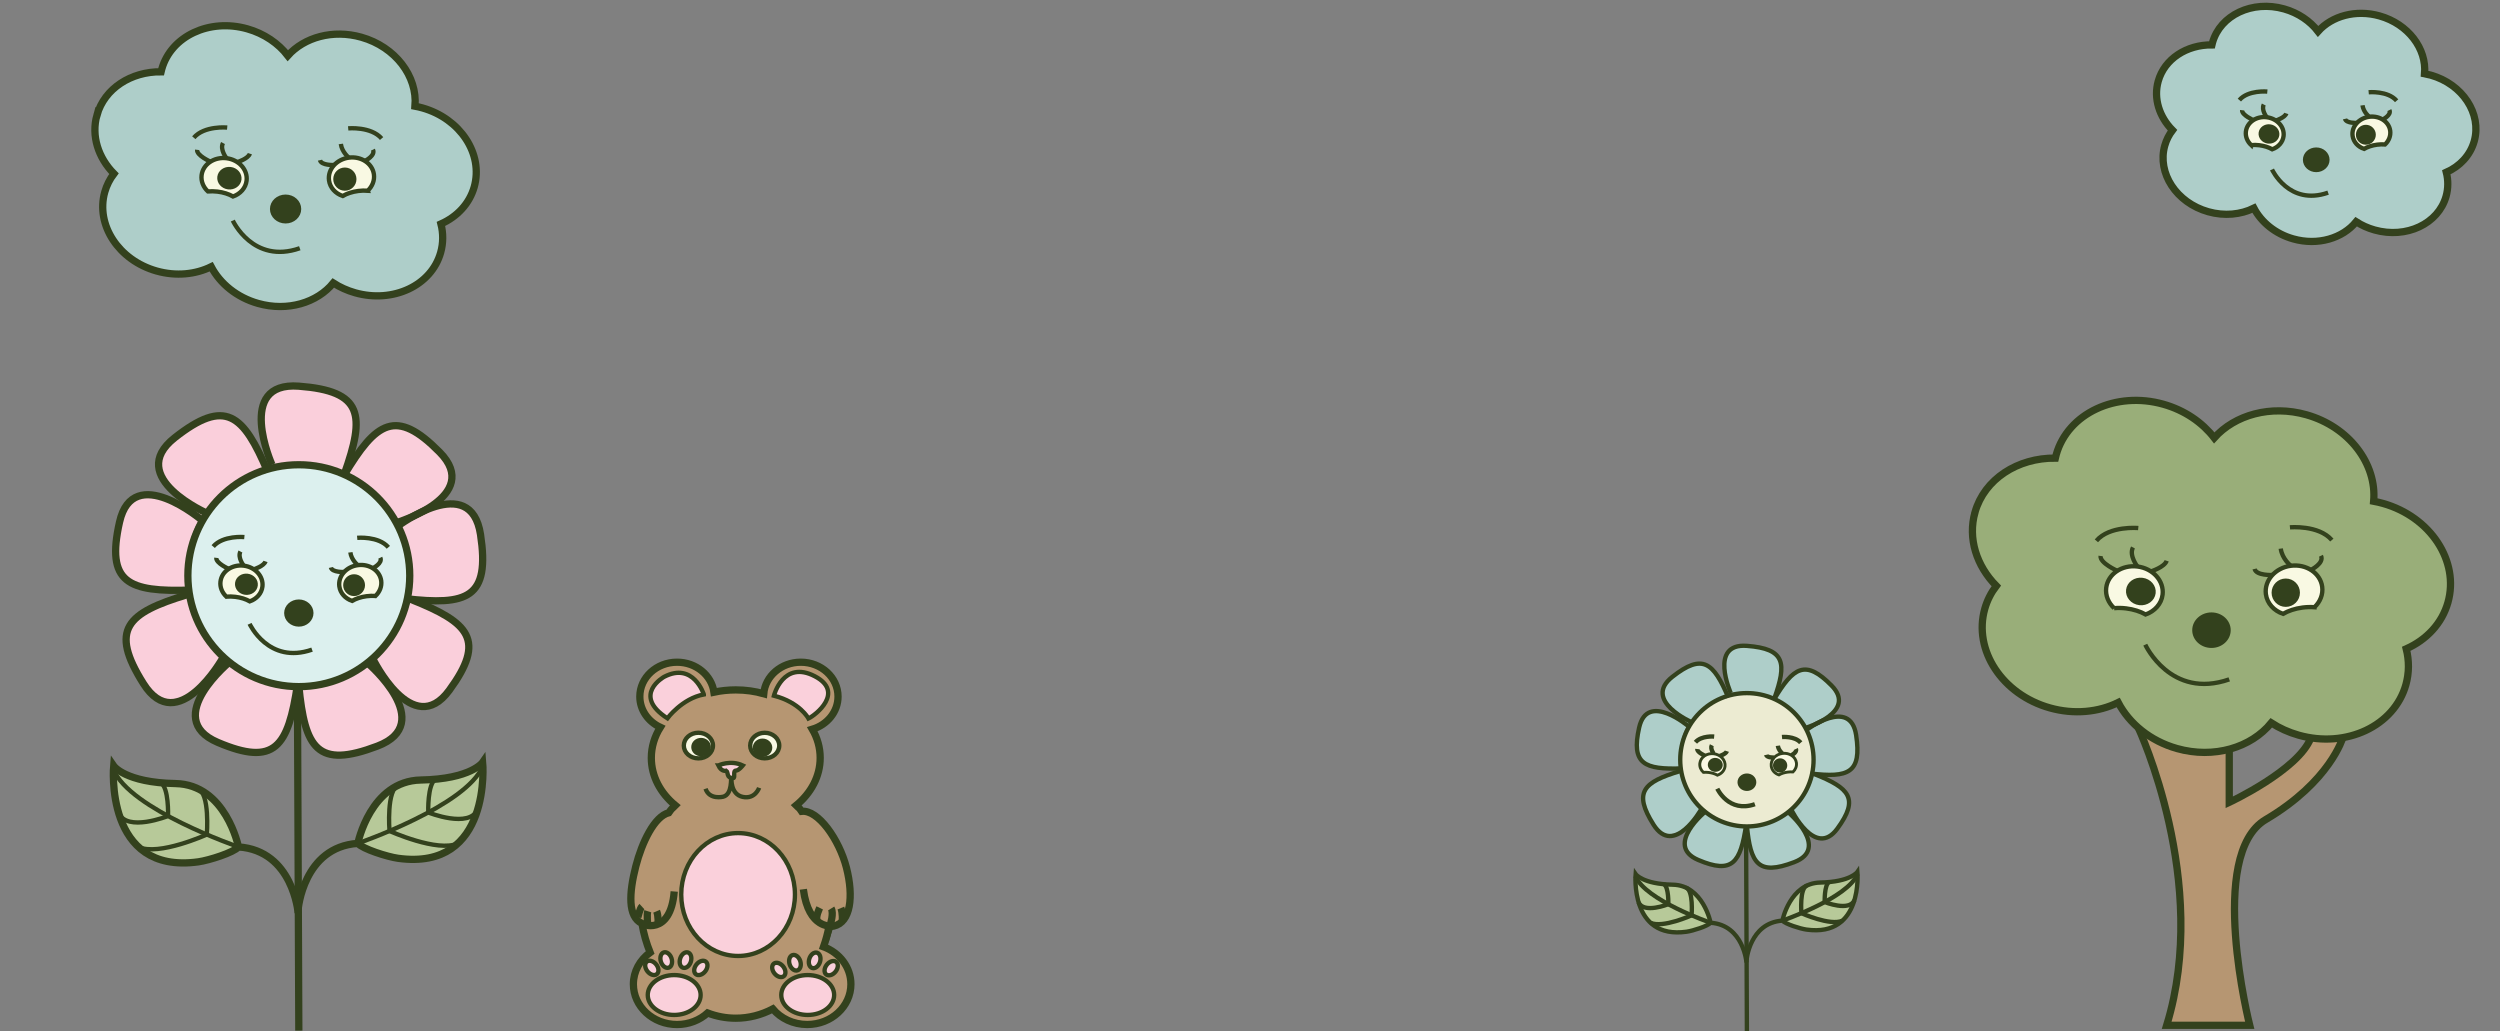 <?xml version="1.0" encoding="UTF-8"?>
<svg xmlns="http://www.w3.org/2000/svg" viewBox="0 0 1718.9 708.99">
  <rect x="0" y="0" width="1718.9" height="708.99" fill="#808080" stroke="none"/>
  <defs>
    <style>
      .cls-1 {
        fill: #f9f9e4;
      }

      .cls-1, .cls-2, .cls-3, .cls-4, .cls-5, .cls-6, .cls-7, .cls-8 {
        stroke: #33411d;
        stroke-miterlimit: 10;
      }

      .cls-1, .cls-5, .cls-6, .cls-7 {
        stroke-width: 3px;
      }

      .cls-9 {
        fill: #aecec9;
      }

      .cls-2, .cls-4 {
        stroke-width: 2px;
      }

      .cls-2, .cls-6, .cls-8 {
        fill: none;
      }

      .cls-10 {
        fill: #dcf0ee;
      }

      .cls-11 {
        fill: #99ae79;
      }

      .cls-12 {
        fill: #ecebd2;
      }

      .cls-3, .cls-13 {
        fill: #b69672;
      }

      .cls-3, .cls-8 {
        stroke-width: 5px;
      }

      .cls-4, .cls-7 {
        fill: #33411d;
      }

      .cls-14 {
        fill: #facfdb;
      }

      .cls-15 {
        fill: #b7c999;
      }

      .cls-5 {
        fill: #fad0db;
      }

      .cls-16 {
        fill: #f9f9e3;
      }
    </style>
  </defs>
  <g id="Layer_3" data-name="Layer 3">
    <path class="cls-13" d="M1470.19,500.36s26.47,25.32,62.55,14.78v36.53s51.43-25.98,56.13-44.36l21.93-.13s-15.66,34.64-43.23,50.14c-27.57,15.5-29.08,40.65-29.08,40.65,0,0-9.14,36.97,8.32,106.99h-57.09s29.93-93.6-19.53-204.59Z"/>
    <path class="cls-11" d="M1456.39,483.02s-50.19,21.89-83.14-20.97c0,0-23.05-24.84-.68-59.21,0,0-40.21-40.44,3.76-76.54,0,0,19.68-12.31,36.85-11.31,0,0,9.29-35.02,48.21-39.31s61.03,25.41,61.03,25.41c0,0,19.34-27.48,63.33-15.91,43.99,11.57,46.82,50.95,46.28,59.47,0,0,44.47,10.82,50.17,40.93s-4.85,52.07-27.78,60.55c0,0,2.15,45.35-24.16,54.24,0,0-23.92,19.85-68.62-3.34,0,0-17.59,27.53-60.88,17.91-43.29-9.62-44.37-31.92-44.37-31.92Z"/>
    <path class="cls-16" d="M1453.07,418.01s-15.11-18.74,6.97-27.03c22.08-8.29,29.45,16.49,26.26,20.2s-7.56,11.38-10.35,11.15-14.73-5.88-22.89-4.32Z"/>
    <path class="cls-16" d="M1591.74,417.28s15.11-18.74-6.97-27.03c-22.08-8.29-29.45,16.49-26.26,20.2s7.56,11.38,10.35,11.15,14.73-5.88,22.89-4.32Z"/>
    <path class="cls-9" d="M1550.22,142.59s-33.53,14.63-55.54-14.01c0,0-15.4-16.59-.45-39.56,0,0-26.86-27.02,2.51-51.13,0,0,13.14-8.22,24.62-7.55,0,0,6.21-23.39,32.21-26.26,26-2.86,40.77,16.97,40.77,16.97,0,0,12.92-18.36,42.31-10.63,29.39,7.73,31.28,34.04,30.92,39.72,0,0,29.71,7.23,33.51,27.34,3.8,20.11-3.24,34.79-18.56,40.45,0,0,1.43,30.29-16.14,36.23,0,0-15.98,13.26-45.84-2.23,0,0-11.75,18.39-40.67,11.97-28.92-6.43-29.64-21.32-29.64-21.32Z"/>
    <path class="cls-16" d="M1547.49,99.97s-10.09-12.52,4.66-18.06c14.75-5.54,19.67,11.02,17.54,13.5s-5.05,7.6-6.91,7.45-9.84-3.93-15.29-2.89Z"/>
    <path class="cls-16" d="M1640.13,99.48s10.09-12.52-4.66-18.06c-14.75-5.54-19.67,11.02-17.54,13.5s5.05,7.6,6.91,7.45,9.84-3.93,15.29-2.89Z"/>
    <path class="cls-9" d="M145.83,182.78s-40.03,17.46-66.32-16.73c0,0-18.39-19.81-.54-47.23,0,0-32.08-32.26,3-61.05,0,0,15.69-9.82,29.4-9.02,0,0,7.41-27.93,38.46-31.35,31.05-3.42,48.68,20.27,48.68,20.27,0,0,15.42-21.92,50.51-12.69,35.09,9.23,37.35,40.64,36.92,47.43,0,0,35.47,8.63,40.02,32.65,4.54,24.02-3.87,41.53-22.16,48.3,0,0,1.71,36.17-19.27,43.26,0,0-19.08,15.83-54.74-2.66,0,0-14.03,21.96-48.56,14.29-34.53-7.67-35.39-25.46-35.39-25.46Z"/>
    <path class="cls-16" d="M142.56,131.89s-12.05-14.95,5.56-21.56c17.61-6.61,23.49,13.16,20.95,16.11s-6.03,9.07-8.25,8.9-11.75-4.69-18.26-3.45Z"/>
    <path class="cls-16" d="M253.17,131.31s12.05-14.95-5.56-21.56c-17.61-6.61-23.49,13.16-20.95,16.11s6.03,9.07,8.25,8.9,11.75-4.69,18.26-3.45Z"/>
    <path class="cls-9" d="M1219.19,480.54c8.79-24.63,7.74-34.47-18.75-36.47-26.48-2-11.08,32.47-11.08,32.47,0,0,9.36-1.64,15.16-1.03,9.84,1.03,14.67,5.03,14.67,5.03Z"/>
    <path class="cls-9" d="M1187.33,479.48c-7.76-24.98-13.78-29.92-36.16-15.62-22.38,14.3,10.64,32.62,10.64,32.62,0,0,6.5-6.93,11.51-9.92,8.48-5.08,14.02-7.08,14.02-7.08Z"/>
    <path class="cls-9" d="M1242.25,502.63c23.22-12.04,29.63-16.8,11.61-36.31-18.02-19.51-32.85,14.18-32.85,14.18,0,0,7.97,5.18,11.8,9.57,6.5,7.45,9.44,12.55,9.44,12.55Z"/>
    <path class="cls-9" d="M1243.74,531.34c25.88,3.79,35.31.82,32.08-25.54s-34.02-4.49-34.02-4.49c0,0,3.44,8.86,3.98,14.66.92,9.85-2.05,15.37-2.05,15.37Z"/>
    <path class="cls-9" d="M1201.08,567.81c2.55,26.03,7.7,34.47,32.51,24.99,24.81-9.48-3.83-34.1-3.83-34.1,0,0-7.77,5.47-13.27,7.4-9.34,3.26-15.41,1.71-15.41,1.71Z"/>
    <path class="cls-9" d="M1199.91,566.64c-2.55,26.03-7.7,34.47-32.51,24.99-24.81-9.48,3.83-34.1,3.83-34.1,0,0,7.77,5.47,13.27,7.4,9.34,3.26,15.41,1.71,15.41,1.71Z"/>
    <path class="cls-9" d="M1161.94,496.26c-23.21-11.32-35.77-11.43-37.38,16.17-1.34,23.06,30.64,14.4,30.64,14.4,0,0-.71-9.85.44-15.81,1.94-10.11,6.3-14.76,6.3-14.76Z"/>
    <path class="cls-9" d="M1156.04,531.15c-25.16,5.79-35,13.61-18.9,36.08,13.46,18.78,33.62-10.48,33.62-10.48,0,0-6.7-5.53-9.56-10.88-4.85-9.08-5.16-14.72-5.16-14.72Z"/>
    <path class="cls-9" d="M1229.99,557.98c14.96,21.05,24.99,25.82,39.61,2.36,12.21-19.61-22.52-27.07-22.52-27.07,0,0-2.55,8.31-6.4,12.99-6.54,7.95-10.68,11.72-10.68,11.72Z"/>
    <circle class="cls-12" cx="1200.55" cy="522.39" r="45.84"/>
    <path class="cls-16" d="M1233.07,531.27s6.88-8.7-3.18-12.55c-10.06-3.85-13.41,7.66-11.96,9.38,1.45,1.72,3.44,5.28,4.71,5.18s6.71-2.73,10.42-2.01Z"/>
    <path class="cls-16" d="M1170.89,531.37s-6.88-8.7,3.18-12.55c10.06-3.85,13.41,7.66,11.96,9.38-1.45,1.72-3.44,5.28-4.71,5.18s-6.71-2.73-10.42-2.01Z"/>
    <path class="cls-15" d="M1225.48,632.99s6.12-24.2,21.46-25.66c15.34-1.45,26.2-2.05,28.59-6.37,2.4-4.32.9,15.19.9,15.19,0,0-6.33,20.7-18.52,22.03s-23.36,2.29-32.43-5.2Z"/>
    <path class="cls-15" d="M1176.04,634.67s-6.12-24.2-21.46-25.66c-15.34-1.45-26.2-2.05-28.59-6.37-2.4-4.32-.9,15.19-.9,15.19,0,0,6.33,20.7,18.52,22.03,12.19,1.33,23.36,2.29,32.43-5.2Z"/>
    <path class="cls-14" d="M235.56,326.2c14.63-40.99,12.87-57.35-31.19-60.68-44.06-3.33-18.44,54.03-18.44,54.03,0,0,15.57-2.72,25.22-1.71,16.37,1.71,24.41,8.36,24.41,8.36Z"/>
    <path class="cls-14" d="M182.55,324.44c-12.91-41.56-22.93-49.78-60.17-25.99-37.24,23.79,17.7,54.28,17.7,54.28,0,0,10.82-11.53,19.14-16.51,14.12-8.46,23.33-11.78,23.33-11.78Z"/>
    <path class="cls-14" d="M273.93,362.95c38.63-20.04,49.3-27.95,19.32-60.41-29.98-32.46-54.65,23.59-54.65,23.59,0,0,13.25,8.62,19.63,15.93,10.81,12.4,15.71,20.89,15.71,20.89Z"/>
    <path class="cls-14" d="M276.4,410.72c43.06,6.3,58.76,1.37,53.38-42.49-5.38-43.86-56.6-7.48-56.6-7.48,0,0,5.73,14.74,6.63,24.4,1.53,16.39-3.41,25.57-3.41,25.57Z"/>
    <path class="cls-14" d="M205.43,471.4c4.25,43.31,12.82,57.36,54.09,41.58,41.28-15.78-6.37-56.73-6.37-56.73,0,0-12.93,9.1-22.08,12.31-15.53,5.43-25.64,2.84-25.64,2.84Z"/>
    <path class="cls-14" d="M203.48,469.46c-4.25,43.31-12.82,57.36-54.09,41.58-41.28-15.78,6.37-56.73,6.37-56.73,0,0,12.93,9.1,22.08,12.31,15.53,5.43,25.64,2.84,25.64,2.84Z"/>
    <path class="cls-14" d="M140.3,352.35c-38.61-18.84-59.52-19.01-62.2,26.91-2.24,38.37,50.98,23.96,50.98,23.96,0,0-1.18-16.39.73-26.31,3.23-16.82,10.48-24.56,10.48-24.56Z"/>
    <path class="cls-14" d="M130.48,410.41c-41.87,9.63-58.24,22.65-31.44,60.03,22.39,31.24,55.93-17.43,55.93-17.43,0,0-11.15-9.2-15.91-18.1-8.07-15.11-8.58-24.49-8.58-24.49Z"/>
    <path class="cls-14" d="M253.52,455.06c24.9,35.02,41.59,42.97,65.91,3.92,20.32-32.62-37.47-45.03-37.47-45.03,0,0-4.24,13.82-10.66,21.62-10.88,13.22-17.78,19.49-17.78,19.49Z"/>
    <circle class="cls-10" cx="204.54" cy="395.82" r="76.28"/>
    <path class="cls-16" d="M258.64,410.6s11.45-14.47-5.28-20.88c-16.74-6.4-22.32,12.74-19.9,15.6,2.41,2.86,5.73,8.79,7.84,8.61s11.16-4.54,17.35-3.34Z"/>
    <path class="cls-16" d="M155.19,410.77s-11.45-14.47,5.28-20.88c16.74-6.4,22.32,12.74,19.9,15.6-2.41,2.86-5.73,8.79-7.84,8.61s-11.16-4.54-17.35-3.34Z"/>
    <path class="cls-15" d="M246.03,579.86s10.18-40.27,35.71-42.69,43.59-3.42,47.57-10.6c3.99-7.18,1.49,25.28,1.49,25.28,0,0-10.52,34.45-30.81,36.66s-38.86,3.82-53.96-8.66Z"/>
    <path class="cls-15" d="M163.75,582.65s-10.18-40.27-35.71-42.69c-25.52-2.42-43.59-3.42-47.57-10.6-3.99-7.18-1.49,25.28-1.49,25.28,0,0,10.52,34.45,30.81,36.66,20.28,2.21,38.86,3.82,53.96-8.66Z"/>
  </g>
  <g id="Layer_1" data-name="Layer 1">
    <path class="cls-3" d="M566.22,650.97c1.58-4.45,2.84-9.11,3.77-13.94,1.09.04,2.16-.05,3.22-.28,11.63-2.54,13.89-20.16,8.76-40.19-4.95-19.32-19.51-40.06-30.85-38.72-2.57-3.73-.67-.97-3.73-4.08,10.23-8.43,16.53-19.95,16.53-32.67,0-7.03-1.93-13.71-5.39-19.69,10.25-3.08,17.66-11.98,17.66-22.47,0-13.05-11.46-23.63-25.59-23.63-13.42,0-24.42,9.54-25.5,21.68-6.02-1.7-12.49-2.63-19.23-2.63-5.18,0-10.2.55-14.98,1.57-1.6-11.63-12.35-20.62-25.38-20.62-14.13,0-25.59,10.58-25.59,23.63,0,9.23,5.74,17.23,14.1,21.12-3.97,6.33-6.2,13.47-6.2,21.05,0,12.71,6.3,24.24,16.53,32.67-2.91,2.95-2.05,1.51-4.52,5.02-9.87,2.5-18.44,20.31-22.67,36.79-4.73,18.45-5.57,34.79,4.2,39.34,1.19,7.03,3.11,13.72,5.63,19.96-7,5.08-11.5,12.96-11.5,21.81,0,15.31,13.44,27.72,30.02,27.72,8.19,0,15.6-3.03,21.02-7.94,6.12,2.34,12.61,3.6,19.34,3.6,9.03,0,17.63-2.27,25.47-6.37,5.49,6.51,14.06,10.7,23.69,10.7,16.58,0,30.02-12.41,30.02-27.72,0-11.66-7.79-21.63-18.83-25.72Z"/>
    <path class="cls-5" d="M532.11,478.32s6.34-24.73,28.13-13.34c20.68,10.82.64,26.69-4.39,29.01,0,0-5.77-11.02-23.74-15.67Z"/>
    <path class="cls-5" d="M483.92,477.46s-7.15-22.59-27.32-12.09c0,0-22.51,12.51,2.28,28.51,0,0,10.09-13.62,25.04-16.41Z"/>
    <ellipse class="cls-1" cx="480.19" cy="512.62" rx="10.03" ry="8.81"/>
    <ellipse class="cls-1" cx="525.79" cy="512.62" rx="10" ry="8.79"/>
    <path class="cls-5" d="M493.89,526.31s8.33-4.01,16.82,0c0,0-2.76,3.5-4.65,3.5-2.41,0-.27,5.13-1.92,5.16-4.97.09-3.2-4.01-4.81-5.06,0,0-3.2,1.05-5.45-3.6Z"/>
    <path class="cls-6" d="M485.11,542.3c2.66,7.86,12.09,5.5,12.09,5.5,6.63-1.69,4.99-13.42,5.75-12.83,0,0-.91,11.12,7.69,12.94s11.31-6.26,11.31-6.26"/>
    <ellipse class="cls-7" cx="482.04" cy="513.66" rx="5.27" ry="4.83"/>
    <ellipse class="cls-7" cx="524.28" cy="514.08" rx="5.22" ry="4.79"/>
    <ellipse class="cls-5" cx="507.48" cy="615.04" rx="39.09" ry="42.24"/>
    <ellipse class="cls-5" cx="463.55" cy="684.13" rx="18.18" ry="13.71"/>
    <ellipse class="cls-5" cx="555.35" cy="684.13" rx="18.18" ry="13.71"/>
    <ellipse class="cls-5" cx="458.06" cy="660.11" rx="3.83" ry="5.51" transform="translate(-181.98 174.4) rotate(-18.05)"/>
    <ellipse class="cls-5" cx="471.33" cy="660.11" rx="5.51" ry="3.83" transform="translate(-302.33 903.73) rotate(-71.95)"/>
    <ellipse class="cls-5" cx="481.87" cy="665.49" rx="5.51" ry="3.83" transform="translate(-338.81 625.91) rotate(-51.33)"/>
    <ellipse class="cls-5" cx="448.16" cy="665.49" rx="3.83" ry="5.51" transform="translate(-317.56 425.92) rotate(-38.67)"/>
    <ellipse class="cls-5" cx="535.47" cy="666.9" rx="3.83" ry="5.51" transform="translate(-299.3 480.78) rotate(-38.67)"/>
    <ellipse class="cls-5" cx="571.49" cy="665.67" rx="5.51" ry="3.83" transform="translate(-305.32 695.94) rotate(-51.33)"/>
    <ellipse class="cls-5" cx="560.12" cy="660.29" rx="5.51" ry="3.83" transform="translate(-241.22 988.28) rotate(-71.95)"/>
    <ellipse class="cls-5" cx="546.57" cy="661.97" rx="3.83" ry="5.51" transform="translate(-178.2 201.91) rotate(-18.05)"/>
    <path class="cls-8" d="M441.38,634.56c-.95,1.11,19.72,9.63,22.18-21.62"/>
    <path class="cls-8" d="M570.58,636.85c.41-1.25,2.85-9.09.9-12.22"/>
    <path class="cls-8" d="M552.35,611.41c1.8,14.1,6.78,20.23,11.07,22.99,3.79,2.44,7.05,2.26,7.1,2.62,0,0,.02-.06.06-.17"/>
    <path class="cls-8" d="M438.54,630.7s1.4-6.12,2.81-7.4"/>
    <path class="cls-8" d="M445.38,636.2s-.8-7.15,0-9.68"/>
    <path class="cls-8" d="M452.45,635.35s.39-5.62-.99-8.83"/>
    <path class="cls-8" d="M579.13,633.18s.39-5.62-.99-8.83"/>
    <path class="cls-8" d="M563.61,624.22s-3.23,6.48-1.67,9.1"/>
    <ellipse class="cls-4" cx="1592.55" cy="109.87" rx="8.17" ry="7.5"/>
    <g>
      <ellipse class="cls-4" cx="1560.2" cy="92.12" rx="5.66" ry="6.17" transform="translate(1281.17 1629.93) rotate(-83.1)"/>
      <path class="cls-6" d="M1549.31,82.61s-8.09-3.58-7.7-6.83"/>
      <path class="cls-6" d="M1558.52,80.61s-3.96-5.07-2.02-8.74"/>
      <path class="cls-6" d="M1564.74,82.87s6.27-1.95,7.24-4.88"/>
      <path class="cls-6" d="M1547.83,99.75c1.74-.15,3.6-.13,5.52.1,3.42.41,6.5,1.42,8.96,2.8,4.17-1.48,7.27-4.85,7.78-9.1.76-6.28-4.42-12.08-11.57-12.94-7.15-.87-13.57,3.52-14.33,9.81-.43,3.53,1.02,6.9,3.64,9.34Z"/>
    </g>
    <g>
      <circle class="cls-4" cx="1626.67" cy="92.65" r="5.85"/>
      <path class="cls-6" d="M1620.56,84.52s-7.48.36-8.2-2.79"/>
      <path class="cls-6" d="M1628.98,80.3s-3.99-3.17-4.62-7.9"/>
      <path class="cls-6" d="M1638.21,82.2s6.28-3.13,4.63-6.52"/>
      <path class="cls-6" d="M1639.87,99.32c-1.74-.13-3.6-.09-5.51.16-3.41.45-6.49,1.49-8.93,2.89-4.18-1.43-7.32-4.78-7.88-9.02-.83-6.27,4.29-12.12,11.43-13.06s13.6,3.38,14.43,9.65c.46,3.52-.95,6.91-3.54,9.38Z"/>
    </g>
    <path class="cls-6" d="M1562.14,116.52s11.66,25.33,38.57,15.94"/>
    <path class="cls-6" d="M1628.59,63.43s13.19-1.21,19.24,5.85"/>
    <path class="cls-6" d="M1558.93,62.96s-13.19-1.21-19.24,5.85"/>
    <path class="cls-8" d="M1483.92,55.77c-3.39,12.01.75,24.59,9.79,33.76-2.38,3.11-4.19,6.65-5.3,10.57-5.35,18.95,8.03,39.3,29.87,45.47,11.18,3.15,22.41,1.98,31.42-2.46,5.1,9.69,14.71,17.67,27.02,21.14,16.94,4.78,34-.39,43.29-11.79,3.76,2.42,7.99,4.35,12.6,5.65,21.84,6.16,43.88-4.21,49.22-23.15,1.55-5.51,1.52-11.14.16-16.5,9.27-4.13,16.42-11.6,19.17-21.33,5.35-18.95-8.03-39.3-29.87-45.47-1.42-.4-2.84-.73-4.26-.99,1.52-17.16-11.27-34.18-30.92-39.72-16.36-4.61-32.82.04-42.31,10.63-5.46-7.07-13.55-12.69-23.35-15.45-21.84-6.16-43.88,4.21-49.22,23.15-.15.53-.28,1.05-.4,1.58-17.28-.16-32.59,9.56-36.92,24.93Z"/>
    <ellipse class="cls-4" cx="196.36" cy="143.71" rx="9.75" ry="8.95"/>
    <g>
      <ellipse class="cls-4" cx="157.74" cy="122.52" rx="6.76" ry="7.37" transform="translate(17.14 264.39) rotate(-83.1)"/>
      <path class="cls-6" d="M144.73,111.16s-9.66-4.27-9.19-8.16"/>
      <path class="cls-6" d="M155.73,108.78s-4.73-6.06-2.41-10.44"/>
      <path class="cls-6" d="M163.16,111.48s7.49-2.33,8.64-5.83"/>
      <path class="cls-6" d="M142.97,131.63c2.08-.18,4.3-.15,6.59.12,4.08.49,7.77,1.7,10.69,3.34,4.97-1.76,8.68-5.79,9.29-10.87.91-7.5-5.28-14.42-13.82-15.45-8.54-1.03-16.2,4.21-17.11,11.71-.51,4.21,1.22,8.24,4.35,11.15Z"/>
    </g>
    <g>
      <circle class="cls-4" cx="237.11" cy="123.16" r="6.98"/>
      <path class="cls-6" d="M229.81,113.45s-8.93.43-9.79-3.33"/>
      <path class="cls-6" d="M239.86,108.4s-4.77-3.78-5.51-9.43"/>
      <path class="cls-6" d="M250.89,110.67s7.5-3.73,5.53-7.78"/>
      <path class="cls-6" d="M252.86,131.12c-2.08-.16-4.3-.11-6.58.19-4.08.54-7.75,1.78-10.66,3.45-4.99-1.71-8.74-5.7-9.41-10.77-.99-7.49,5.13-14.47,13.65-15.6s16.24,4.04,17.23,11.53c.55,4.21-1.13,8.26-4.23,11.19Z"/>
    </g>
    <path class="cls-6" d="M160.06,151.65s13.92,30.24,46.06,19.03"/>
    <path class="cls-6" d="M239.4,88.26s15.75-1.45,22.98,6.99"/>
    <path class="cls-6" d="M156.22,87.7s-15.75-1.45-22.98,6.99"/>
    <path class="cls-8" d="M66.66,79.11c-4.05,14.34.89,29.36,11.69,40.31-2.84,3.71-5.01,7.95-6.32,12.62-6.38,22.63,9.58,46.93,35.66,54.29,13.35,3.76,26.75,2.36,37.52-2.94,6.08,11.57,17.57,21.1,32.26,25.24,20.23,5.71,40.59-.46,51.69-14.07,4.49,2.89,9.54,5.2,15.04,6.75,26.08,7.36,52.39-5.02,58.77-27.65,1.86-6.58,1.82-13.3.2-19.7,11.07-4.93,19.61-13.85,22.89-25.47,6.38-22.63-9.58-46.93-35.66-54.29-1.7-.48-3.39-.87-5.08-1.19,1.81-20.49-13.46-40.81-36.92-47.43-19.53-5.51-39.19.05-50.51,12.69-6.52-8.44-16.18-15.15-27.88-18.45-26.08-7.36-52.39,5.02-58.77,27.65-.18.63-.33,1.26-.48,1.89-20.63-.19-38.91,11.42-44.09,29.77Z"/>
    <ellipse class="cls-4" cx="1520.52" cy="433.29" rx="12.23" ry="11.22"/>
    <g>
      <ellipse class="cls-4" cx="1472.09" cy="406.73" rx="8.48" ry="9.24" transform="translate(891.34 1819.24) rotate(-83.1)"/>
      <path class="cls-6" d="M1455.79,392.48s-12.11-5.35-11.52-10.23"/>
      <path class="cls-6" d="M1469.58,389.49s-5.93-7.59-3.02-13.08"/>
      <path class="cls-6" d="M1478.89,392.88s9.39-2.92,10.83-7.31"/>
      <path class="cls-6" d="M1453.58,418.15c2.61-.23,5.39-.19,8.26.16,5.12.62,9.74,2.13,13.41,4.18,6.24-2.21,10.88-7.27,11.65-13.62,1.14-9.4-6.62-18.08-17.32-19.37-10.71-1.3-20.31,5.28-21.44,14.68-.64,5.28,1.53,10.33,5.45,13.98Z"/>
    </g>
    <g>
      <circle class="cls-4" cx="1571.6" cy="407.52" r="8.75"/>
      <path class="cls-6" d="M1562.45,395.35s-11.2.53-12.27-4.18"/>
      <path class="cls-6" d="M1575.06,389.02s-5.98-4.74-6.91-11.83"/>
      <path class="cls-6" d="M1588.87,391.87s9.4-4.68,6.93-9.76"/>
      <path class="cls-6" d="M1591.35,417.5c-2.61-.2-5.39-.13-8.26.24-5.11.67-9.71,2.23-13.36,4.32-6.26-2.15-10.96-7.15-11.8-13.5-1.24-9.39,6.43-18.15,17.12-19.55,10.69-1.41,20.36,5.06,21.6,14.45.7,5.28-1.42,10.35-5.3,14.03Z"/>
    </g>
    <path class="cls-6" d="M1475,443.25s17.45,37.91,57.74,23.86"/>
    <path class="cls-6" d="M1574.47,362.58s19.75-1.81,28.81,8.76"/>
    <path class="cls-6" d="M1470.19,363.07s-19.75-1.81-28.81,8.76"/>
    <path class="cls-8" d="M1357.91,352.3c-5.07,17.98,1.12,36.81,14.66,50.53-3.56,4.66-6.28,9.96-7.93,15.82-8,28.37,12.01,58.84,44.71,68.06,16.73,4.72,33.54,2.96,47.04-3.69,7.63,14.51,22.02,26.45,40.44,31.65,25.36,7.15,50.89-.58,64.81-17.65,5.63,3.62,11.96,6.51,18.85,8.46,32.69,9.22,65.68-6.3,73.69-34.66,2.33-8.25,2.28-16.67.25-24.7,13.87-6.18,24.58-17.36,28.69-31.93,8-28.37-12.01-58.84-44.71-68.06-2.13-.6-4.25-1.09-6.37-1.49,2.27-25.68-16.88-51.17-46.28-59.47-24.48-6.91-49.13.06-63.33,15.91-8.18-10.58-20.29-18.99-34.96-23.13-32.69-9.22-65.68,6.3-73.69,34.66-.22.79-.42,1.58-.6,2.37-25.87-.23-48.78,14.32-55.27,37.32Z"/>
    <path class="cls-8" d="M1470.19,500.36s49.82,106.11,19.53,204.59h57.09s-29.7-117.42,11-141.44c44.42-26.21,53-56.34,53-56.34"/>
    <path class="cls-8" d="M1532.74,515.13v36.53s47.61-22.18,56.13-44.36"/>
    <ellipse class="cls-4" cx="1201.1" cy="537.82" rx="5.47" ry="5.02"/>
    <ellipse class="cls-4" cx="1179.45" cy="525.94" rx="3.79" ry="4.13" transform="translate(515.53 1633.61) rotate(-83.1)"/>
    <path class="cls-6" d="M1172.16,519.57s-5.41-2.39-5.15-4.57"/>
    <path class="cls-6" d="M1178.33,518.24s-2.65-3.39-1.35-5.85"/>
    <path class="cls-6" d="M1182.49,519.75s4.2-1.31,4.84-3.27"/>
    <path class="cls-2" d="M1171.18,531.05c1.17-.1,2.41-.09,3.69.07,2.29.28,4.35.95,5.99,1.87,2.79-.99,4.87-3.25,5.21-6.09.51-4.2-2.96-8.08-7.74-8.66-4.79-.58-9.08,2.36-9.59,6.56-.29,2.36.68,4.62,2.44,6.25Z"/>
    <circle class="cls-4" cx="1223.94" cy="526.3" r="3.91"/>
    <path class="cls-6" d="M1219.85,520.86s-5.01.24-5.49-1.87"/>
    <path class="cls-6" d="M1225.48,518.03s-2.67-2.12-3.09-5.29"/>
    <path class="cls-6" d="M1231.66,519.3s4.2-2.09,3.1-4.36"/>
    <path class="cls-2" d="M1232.77,530.76c-1.17-.09-2.41-.06-3.69.11-2.28.3-4.34,1-5.97,1.93-2.8-.96-4.9-3.2-5.27-6.04-.55-4.2,2.87-8.11,7.65-8.74s9.1,2.26,9.66,6.46c.31,2.36-.63,4.63-2.37,6.27Z"/>
    <path class="cls-6" d="M1180.75,542.27s7.8,16.95,25.82,10.67"/>
    <path class="cls-6" d="M1225.22,506.74s8.83-.81,12.88,3.92"/>
    <path class="cls-6" d="M1178.6,506.43s-8.83-.81-12.88,3.92"/>
    <path class="cls-6" d="M1246.94,522.39c0,25.32-20.52,45.84-45.84,45.84-25.32,0-45.84-20.52-45.84-45.84s20.52-45.84,45.84-45.84,45.84,20.52,45.84,45.84Z"/>
    <path class="cls-6" d="M1190.02,476.54s-15.4-34.48,11.08-32.47c26.48,2,27.54,11.84,18.75,36.47"/>
    <path class="cls-6" d="M1242.06,501.87s30.13-22.75,34.13,3.5c4,26.26-5.35,29.49-31.32,26.46"/>
    <path class="cls-6" d="M1229.79,558.71s28.6,24.66,3.78,34.1c-24.82,9.45-29.96,1-32.47-25.04"/>
    <path class="cls-6" d="M1169.58,556.55s-18.52,32.9-32.69,10.44c-14.16-22.47-6.89-29.17,18.13-36.78"/>
    <path class="cls-6" d="M1163.62,496.79s-34.66-14.99-13.79-31.42c20.87-16.43,28.29-9.9,38.47,14.2"/>
    <path class="cls-6" d="M1241.38,500.49s35.97-10.8,17.94-29.12c-18.04-18.32-26.22-12.77-39.58,9.6"/>
    <path class="cls-6" d="M1231.66,556.69s16.41,33.79,31.61,13.06c15.2-20.73,8.41-27.92-15.81-37.54"/>
    <path class="cls-6" d="M1173.11,557.51s-29.16,23.67-5.51,33.75c23.65,10.08,29.1,1.83,32.95-23.94"/>
    <path class="cls-6" d="M1161.2,499.57s-28.56-24.4-34.19.69c-5.63,25.08,3.46,28.95,29.51,28.08"/>
    <line class="cls-6" x1="1200.55" y1="574.84" x2="1201.1" y2="710.38"/>
    <path class="cls-6" d="M1200.83,660.33s2.07-25.8,24.66-27.34c0,0,5.21-25.8,26.02-26.18,20.82-.39,25.57-7.32,25.57-7.32,0,0,4.03,45.1-35.02,39.66-4.38-.61-14.56-3.84-16.57-6.16"/>
    <path class="cls-6" d="M1225.48,632.99s45.07-15.5,51.67-32.03"/>
    <path class="cls-6" d="M1266.83,632.99c-8.34,3.9-28.26-5.12-28.26-5.12,0,0-1.41-17.38,3.9-19.04"/>
    <path class="cls-6" d="M1275.04,618.86c-3.35,8.23-20.45,1.37-20.45,1.37,0,0-.4-11.81,3.06-13.74"/>
    <path class="cls-6" d="M1200.83,661.8s-2.07-25.8-24.66-27.34c0,0-5.21-25.8-26.02-26.18s-25.57-7.32-25.57-7.32c0,0-4.03,45.1,35.02,39.66,4.38-.61,14.56-3.84,16.57-6.16"/>
    <path class="cls-6" d="M1176.17,634.46s-45.07-15.5-51.67-32.03"/>
    <path class="cls-6" d="M1134.82,634.46c8.34,3.9,28.26-5.12,28.26-5.12,0,0,1.41-17.38-3.9-19.04"/>
    <path class="cls-6" d="M1126.62,620.32c3.35,8.23,20.45,1.37,20.45,1.37,0,0,.4-11.81-3.06-13.74"/>
    <ellipse class="cls-4" cx="205.46" cy="421.51" rx="9.09" ry="8.35"/>
    <g>
      <ellipse class="cls-4" cx="169.43" cy="401.75" rx="6.31" ry="6.87" transform="translate(-249.77 521.65) rotate(-83.1)"/>
      <path class="cls-6" d="M157.31,391.15s-9.01-3.98-8.57-7.61"/>
      <path class="cls-6" d="M167.56,388.92s-4.41-5.65-2.24-9.73"/>
      <path class="cls-6" d="M174.49,391.44s6.98-2.17,8.06-5.44"/>
      <path class="cls-6" d="M155.66,410.24c1.94-.17,4.01-.14,6.14.12,3.81.46,7.24,1.58,9.97,3.11,4.64-1.64,8.1-5.4,8.67-10.14.85-6.99-4.92-13.45-12.89-14.41-7.96-.96-15.11,3.92-15.95,10.92-.48,3.93,1.14,7.69,4.05,10.4Z"/>
    </g>
    <g>
      <circle class="cls-4" cx="243.46" cy="402.33" r="6.51"/>
      <path class="cls-6" d="M236.65,393.28s-8.33.4-9.13-3.11"/>
      <path class="cls-6" d="M246.03,388.58s-4.45-3.53-5.14-8.8"/>
      <path class="cls-6" d="M256.31,390.69s7-3.48,5.16-7.26"/>
      <path class="cls-6" d="M258.15,409.76c-1.94-.15-4.01-.1-6.14.18-3.8.5-7.22,1.66-9.94,3.22-4.66-1.6-8.15-5.32-8.77-10.04-.92-6.99,4.78-13.5,12.73-14.55,7.95-1.05,15.15,3.77,16.07,10.75.52,3.92-1.06,7.7-3.94,10.44Z"/>
    </g>
    <path class="cls-6" d="M171.6,428.91s12.98,28.2,42.95,17.75"/>
    <path class="cls-6" d="M245.59,369.79s14.69-1.35,21.43,6.52"/>
    <path class="cls-6" d="M168.02,369.27s-14.69-1.35-21.43,6.52"/>
    <path class="cls-8" d="M281.73,395.82c0,42.13-34.15,76.28-76.28,76.28-42.13,0-76.28-34.15-76.28-76.28s34.15-76.28,76.28-76.28,76.28,34.15,76.28,76.28Z"/>
    <path class="cls-8" d="M187.02,319.55s-25.63-57.36,18.44-54.03c44.06,3.33,45.82,19.69,31.19,60.68"/>
    <path class="cls-8" d="M273.6,361.69s50.14-37.86,56.79,5.83c6.65,43.69-8.9,49.07-52.12,44.03"/>
    <path class="cls-8" d="M253.19,456.26s47.58,41.03,6.28,56.74c-41.3,15.72-49.85,1.66-54.03-41.66"/>
    <path class="cls-8" d="M153.01,452.68s-30.82,54.75-54.39,17.36c-23.56-37.38-11.46-48.54,30.17-61.19"/>
    <path class="cls-8" d="M143.09,353.24s-57.67-24.94-22.95-52.28c34.72-27.34,47.08-16.47,64.01,23.62"/>
    <path class="cls-8" d="M272.48,359.4s59.86-17.97,29.85-48.45c-30.01-30.48-43.62-21.24-65.86,15.98"/>
    <path class="cls-8" d="M256.31,452.89s27.3,56.22,52.59,21.72c25.29-34.5,14-46.46-26.3-62.46"/>
    <path class="cls-8" d="M158.88,454.26s-48.52,39.39-9.17,56.16c39.35,16.77,48.42,3.05,54.83-39.84"/>
    <path class="cls-8" d="M139.07,357.86s-47.52-40.59-56.89,1.14c-9.37,41.74,5.76,48.18,49.1,46.72"/>
    <line class="cls-8" x1="204.54" y1="483.1" x2="205.46" y2="708.63"/>
    <g>
      <path class="cls-8" d="M205,625.35s3.45-42.92,41.03-45.48c0,0,8.66-42.92,43.3-43.56,34.64-.64,42.55-12.17,42.55-12.17,0,0,6.7,75.04-58.27,65.98-7.28-1.02-24.23-6.38-27.57-10.25"/>
      <path class="cls-6" d="M246.03,579.86s74.99-25.78,85.98-53.29"/>
      <path class="cls-6" d="M314.83,579.86c-13.87,6.49-47.03-8.52-47.03-8.52,0,0-2.35-28.91,6.49-31.68"/>
      <path class="cls-6" d="M328.48,556.34c-5.57,13.69-34.03,2.27-34.03,2.27,0,0-.67-19.65,5.1-22.86"/>
    </g>
    <g>
      <path class="cls-8" d="M205,627.79s-3.45-42.92-41.03-45.48c0,0-8.66-42.92-43.3-43.56-34.64-.64-42.55-12.17-42.55-12.17,0,0-6.7,75.04,58.27,65.98,7.28-1.02,24.23-6.38,27.57-10.25"/>
      <path class="cls-6" d="M163.97,582.31s-74.99-25.78-85.98-53.29"/>
      <path class="cls-6" d="M95.17,582.31c13.87,6.49,47.03-8.52,47.03-8.52,0,0,2.35-28.91-6.49-31.68"/>
      <path class="cls-6" d="M81.52,558.78c5.57,13.69,34.03,2.27,34.03,2.27,0,0,.67-19.65-5.1-22.86"/>
    </g>
  </g>
</svg>